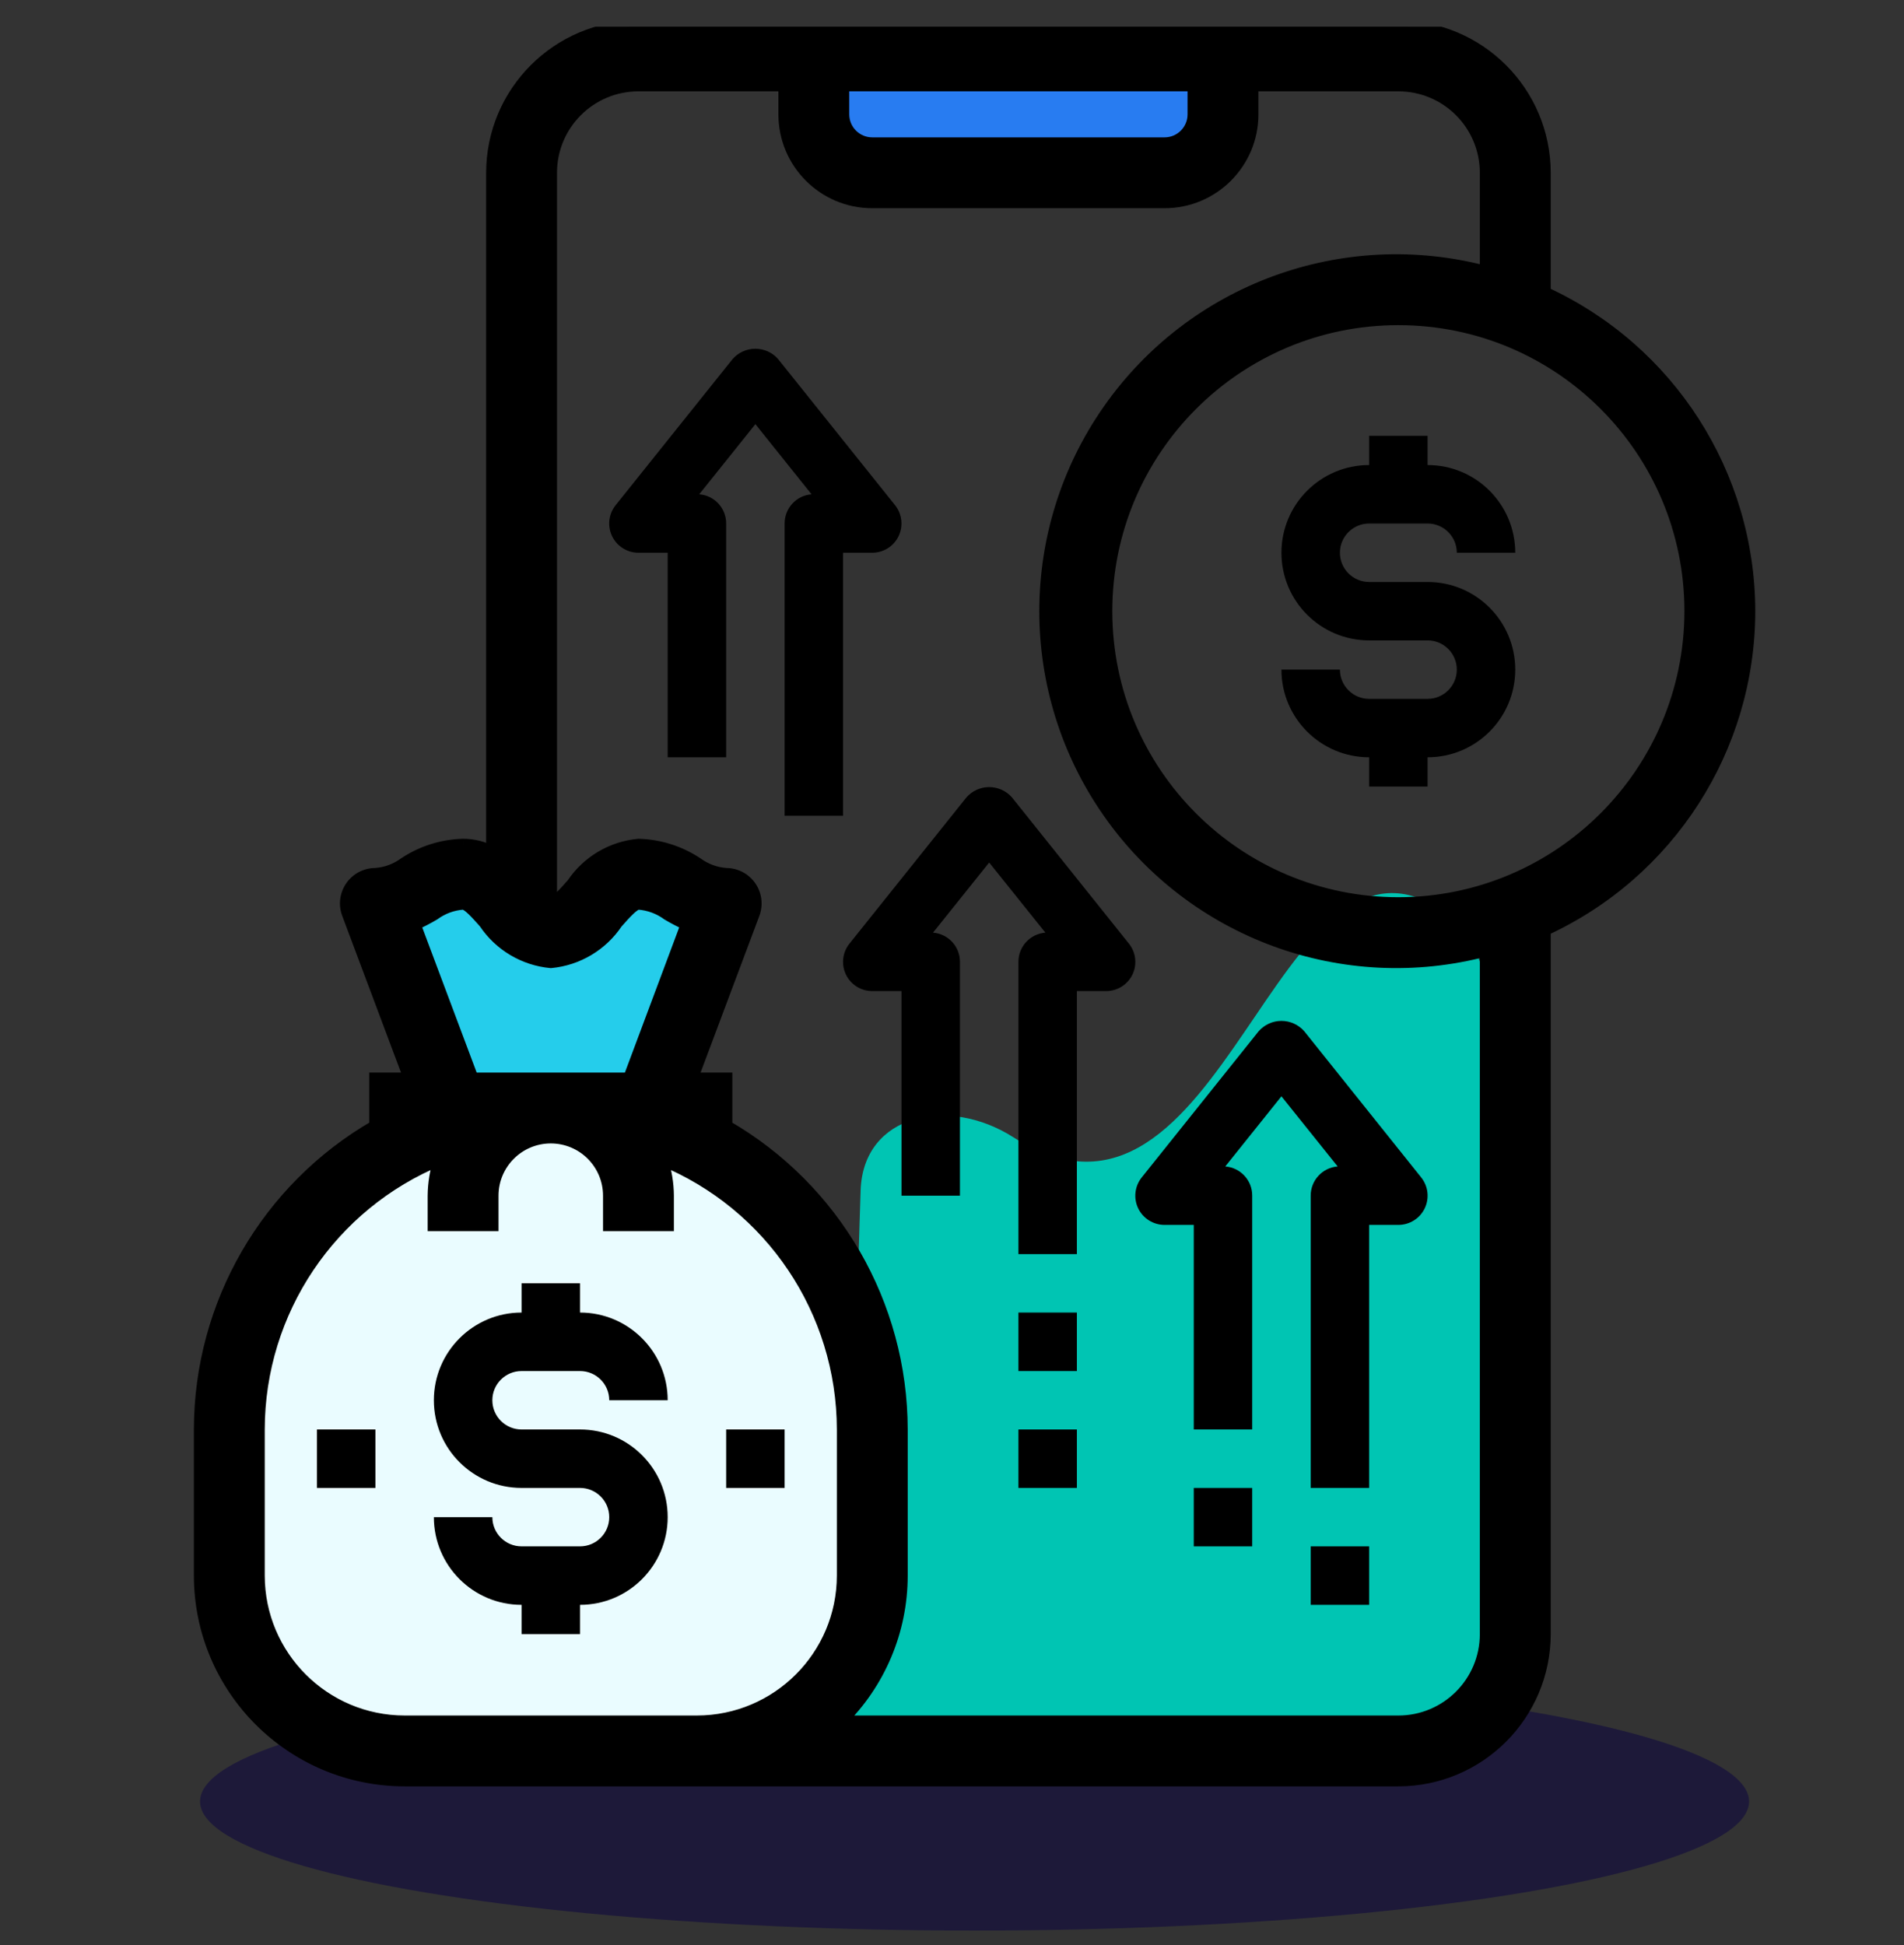 <svg width="46" height="47" viewBox="0 0 46 47" fill="none" xmlns="http://www.w3.org/2000/svg">
<rect x="0" y="0" width="46" height="47" fill="#333333" stroke="none"/>
<g clip-path="url(#clip0_50_1032)">
<ellipse cx="23.545" cy="43.526" rx="18.712" ry="3.119" fill="#1D1939"/>
<path d="M4.833 35.777C4.833 31.041 8.673 27.153 13.41 27.153C18.146 27.153 21.986 31.041 21.986 35.777C21.986 39.605 18.883 42.746 15.056 42.746H11.764C7.936 42.746 4.833 39.605 4.833 35.777Z" fill="#EAFCFF"/>
<rect x="19.179" y="1.268" width="10.603" height="3.119" rx="1.559" fill="#287CF1"/>
<path d="M17.544 34.538H18.956V35.95H17.544V34.538Z" fill="black"/>
<path fill-rule="evenodd" clip-rule="evenodd" d="M20.792 28.767C20.851 26.909 22.914 26.476 24.481 27.477C29.589 30.741 30.789 19.291 34.847 21.996C35.613 22.507 35.921 23.46 35.955 24.379L36.483 38.715C36.569 41.053 34.639 42.966 32.302 42.858L20.368 42.308L20.792 28.767Z" fill="#00C5B3"/>
<path d="M7.658 34.538H9.07V35.95H7.658V34.538Z" fill="black"/>
<path d="M12.601 33.126H14.013C14.403 33.126 14.719 33.442 14.719 33.832H16.131C16.131 32.662 15.183 31.713 14.013 31.713V31.007H12.601V31.713C11.431 31.713 10.482 32.662 10.482 33.832C10.482 35.002 11.431 35.95 12.601 35.95H14.013C14.403 35.95 14.719 36.266 14.719 36.656C14.719 37.046 14.403 37.362 14.013 37.362H12.601C12.211 37.362 11.895 37.046 11.895 36.656H10.482C10.482 37.826 11.431 38.775 12.601 38.775V39.481H14.013V38.775C15.183 38.775 16.131 37.826 16.131 36.656C16.131 35.486 15.183 34.538 14.013 34.538H12.601C12.211 34.538 11.895 34.222 11.895 33.832C11.895 33.442 12.211 33.126 12.601 33.126Z" fill="black"/>
<path d="M33.078 12.649H34.49C34.88 12.649 35.196 12.965 35.196 13.355H36.608C36.608 12.185 35.66 11.236 34.49 11.236V10.53H33.078V11.236C31.908 11.236 30.959 12.185 30.959 13.355C30.959 14.525 31.908 15.473 33.078 15.473H34.49C34.88 15.473 35.196 15.789 35.196 16.179C35.196 16.569 34.88 16.885 34.49 16.885H33.078C32.688 16.885 32.372 16.569 32.372 16.179H30.959C30.959 17.349 31.908 18.297 33.078 18.297V19.004H34.49V18.297C35.66 18.297 36.608 17.349 36.608 16.179C36.608 15.009 35.66 14.061 34.49 14.061H33.078C32.688 14.061 32.372 13.745 32.372 13.355C32.372 12.965 32.688 12.649 33.078 12.649Z" fill="black"/>
<path fill-rule="evenodd" clip-rule="evenodd" d="M9.07 22.353L11.232 27.477H16.131L17.544 22.353L16.131 21.3H14.718L13.307 22.353H12.166L11.722 21.3H10.013L9.07 22.353Z" fill="#25CDEB"/>
<path fill-rule="evenodd" clip-rule="evenodd" d="M37.315 7.074C40.322 8.454 42.252 11.458 42.257 14.767C42.253 18.077 40.323 21.083 37.315 22.463V39.481C37.312 41.43 35.733 43.009 33.784 43.011H9.776C7.048 43.008 4.837 40.797 4.833 38.069V34.538C4.838 31.515 6.452 28.723 9.07 27.211V26.065H9.904L8.409 22.076C8.327 21.859 8.357 21.616 8.489 21.426C8.622 21.235 8.838 21.122 9.07 21.122C9.325 21.104 9.57 21.013 9.776 20.862C10.196 20.583 10.685 20.429 11.188 20.416C11.435 20.416 11.677 20.477 11.895 20.592V4.175C11.897 2.226 13.476 0.647 15.425 0.645H33.784C35.733 0.647 37.312 2.226 37.315 4.175V7.074ZM28.841 2.057H20.368V2.763C20.368 3.153 20.684 3.469 21.074 3.469H28.135C28.525 3.469 28.841 3.153 28.841 2.763V2.057ZM10.013 22.331C10.174 22.259 10.331 22.178 10.482 22.088C10.689 21.936 10.933 21.846 11.188 21.828C11.305 21.828 11.523 22.076 11.695 22.27L11.716 22.293C12.077 22.832 12.661 23.18 13.307 23.24C13.952 23.18 14.537 22.832 14.898 22.293L14.919 22.27C15.09 22.076 15.309 21.828 15.425 21.828C15.68 21.846 15.925 21.936 16.131 22.088C16.282 22.178 16.438 22.259 16.598 22.331L15.201 26.065H11.412L10.013 22.331ZM6.246 38.069C6.248 40.017 7.827 41.597 9.776 41.599H16.837C18.786 41.597 20.366 40.017 20.368 38.069V34.538C20.364 31.674 18.633 29.095 15.983 28.007C16.079 28.291 16.129 28.589 16.131 28.889V29.595H14.719V28.889C14.719 28.109 14.087 27.477 13.307 27.477C12.527 27.477 11.895 28.109 11.895 28.889V29.595H10.482V28.889C10.485 28.589 10.535 28.291 10.631 28.007C7.981 29.095 6.249 31.674 6.246 34.538V38.069ZM35.902 39.481C35.902 40.651 34.954 41.599 33.784 41.599H20.29C21.243 40.672 21.78 39.398 21.78 38.069V34.538C21.776 31.515 20.162 28.723 17.543 27.211V26.065H16.709L18.205 22.076C18.286 21.859 18.256 21.616 18.124 21.426C17.992 21.235 17.775 21.122 17.543 21.122C17.288 21.104 17.044 21.013 16.837 20.862C16.418 20.583 15.928 20.429 15.425 20.416C14.78 20.477 14.195 20.824 13.834 21.363L13.813 21.386L13.813 21.386C13.642 21.581 13.423 21.828 13.307 21.828V4.175C13.307 3.005 14.255 2.057 15.425 2.057H18.956V2.763C18.956 3.933 19.904 4.881 21.074 4.881H28.135C29.305 4.881 30.253 3.933 30.253 2.763V2.057H33.784C34.954 2.057 35.902 3.005 35.902 4.175V6.576C32.465 5.666 28.824 6.998 26.787 9.914C24.75 12.829 24.75 16.705 26.787 19.62C28.824 22.535 32.465 23.868 35.902 22.958V39.481ZM26.723 14.767C26.723 18.667 29.884 21.828 33.784 21.828C37.682 21.824 40.841 18.665 40.845 14.767C40.845 10.867 37.684 7.706 33.784 7.706C29.884 7.706 26.723 10.867 26.723 14.767Z" fill="black"/>
<path d="M42.257 14.767L42.407 14.767V14.767L42.257 14.767ZM37.315 7.074H37.164V7.17L37.252 7.21L37.315 7.074ZM37.315 22.463L37.252 22.327L37.164 22.367V22.463H37.315ZM37.315 39.481L37.465 39.481V39.481H37.315ZM33.784 43.011V43.161H33.784L33.784 43.011ZM9.776 43.011L9.776 43.161H9.776V43.011ZM4.833 38.069H4.684L4.684 38.069L4.833 38.069ZM4.833 34.538L4.684 34.538V34.538H4.833ZM9.07 27.211L9.145 27.341L9.22 27.298V27.211H9.07ZM9.07 26.065V25.915H8.92V26.065H9.07ZM9.904 26.065V26.215H10.12L10.044 26.012L9.904 26.065ZM8.409 22.076L8.268 22.128L8.268 22.128L8.409 22.076ZM8.489 21.426L8.366 21.34H8.366L8.489 21.426ZM9.07 21.122L9.07 21.272L9.081 21.271L9.07 21.122ZM9.776 20.862L9.693 20.737L9.687 20.741L9.776 20.862ZM11.188 20.416L11.189 20.266L11.185 20.266L11.188 20.416ZM11.895 20.592L11.824 20.725L12.045 20.842V20.592H11.895ZM11.895 4.175L11.745 4.175V4.175H11.895ZM15.425 0.645V0.495L15.425 0.495L15.425 0.645ZM33.784 0.645L33.784 0.495H33.784V0.645ZM37.315 4.175H37.465V4.175L37.315 4.175ZM20.368 2.057V1.907H20.218V2.057H20.368ZM28.841 2.057H28.991V1.907H28.841V2.057ZM10.482 22.088L10.559 22.217L10.565 22.213L10.571 22.209L10.482 22.088ZM10.013 22.331L9.951 22.195L9.823 22.252L9.872 22.384L10.013 22.331ZM11.188 21.828V21.678L11.178 21.678L11.188 21.828ZM11.695 22.27L11.583 22.369L11.583 22.369L11.695 22.27ZM11.716 22.293L11.841 22.21L11.835 22.201L11.828 22.194L11.716 22.293ZM13.307 23.24L13.293 23.39L13.307 23.391L13.321 23.39L13.307 23.24ZM14.898 22.293L14.785 22.194L14.779 22.201L14.773 22.21L14.898 22.293ZM14.919 22.27L15.031 22.369L15.031 22.369L14.919 22.27ZM15.425 21.828L15.436 21.678H15.425V21.828ZM16.131 22.088L16.043 22.209L16.048 22.213L16.055 22.217L16.131 22.088ZM16.598 22.331L16.738 22.384L16.788 22.253L16.66 22.195L16.598 22.331ZM15.201 26.065V26.215H15.305L15.342 26.117L15.201 26.065ZM11.412 26.065L11.272 26.117L11.308 26.215H11.412V26.065ZM9.776 41.599L9.776 41.749H9.776V41.599ZM6.246 38.069H6.096L6.096 38.069L6.246 38.069ZM16.837 41.599V41.749H16.837L16.837 41.599ZM20.368 38.069L20.518 38.069V38.069H20.368ZM20.368 34.538H20.518L20.518 34.538L20.368 34.538ZM15.983 28.007L16.04 27.868L15.736 27.744L15.841 28.055L15.983 28.007ZM16.131 28.889H16.281L16.281 28.888L16.131 28.889ZM16.131 29.595V29.745H16.281V29.595H16.131ZM14.719 29.595H14.569V29.745H14.719V29.595ZM11.895 29.595V29.745H12.044V29.595H11.895ZM10.482 29.595H10.332V29.745H10.482V29.595ZM10.482 28.889L10.332 28.888V28.889H10.482ZM10.631 28.007L10.773 28.055L10.878 27.744L10.574 27.868L10.631 28.007ZM6.246 34.538L6.096 34.538V34.538H6.246ZM20.29 41.599L20.185 41.492L19.92 41.749H20.29V41.599ZM21.78 38.069H21.63V38.069L21.78 38.069ZM21.78 34.538H21.93V34.538L21.78 34.538ZM17.543 27.211H17.393V27.298L17.468 27.341L17.543 27.211ZM17.543 26.065H17.693V25.915H17.543V26.065ZM16.709 26.065L16.569 26.012L16.493 26.215H16.709V26.065ZM18.205 22.076L18.346 22.128L18.346 22.128L18.205 22.076ZM17.543 21.122L17.533 21.272L17.544 21.272L17.543 21.122ZM16.837 20.862L16.926 20.741L16.92 20.737L16.837 20.862ZM15.425 20.416L15.429 20.266L15.42 20.266L15.411 20.267L15.425 20.416ZM13.834 21.363L13.947 21.462L13.953 21.455L13.959 21.446L13.834 21.363ZM13.813 21.386L13.701 21.287L13.693 21.296L13.813 21.386ZM13.813 21.386L13.926 21.486L13.933 21.476L13.813 21.386ZM13.307 21.828H13.157V21.978H13.307V21.828ZM18.956 2.057H19.106V1.907H18.956V2.057ZM30.253 2.057V1.907H30.103V2.057H30.253ZM35.902 6.576L35.864 6.721L36.052 6.771V6.576H35.902ZM26.787 9.914L26.91 9.999L26.787 9.914ZM26.787 19.62L26.91 19.534L26.787 19.62ZM35.902 22.958H36.052V22.763L35.864 22.813L35.902 22.958ZM33.784 21.828V21.978H33.784L33.784 21.828ZM40.845 14.767L40.995 14.767V14.767H40.845ZM42.407 14.767C42.402 11.399 40.438 8.342 37.377 6.938L37.252 7.21C40.206 8.566 42.102 11.517 42.107 14.767L42.407 14.767ZM37.377 22.6C40.439 21.195 42.403 18.136 42.407 14.767L42.107 14.767C42.103 18.019 40.208 20.971 37.252 22.327L37.377 22.6ZM37.465 39.481V22.463H37.164V39.481H37.465ZM33.784 43.161C35.816 43.159 37.462 41.513 37.465 39.481L37.164 39.48C37.162 41.347 35.65 42.859 33.784 42.861L33.784 43.161ZM9.776 43.161H33.784V42.861H9.776V43.161ZM4.684 38.069C4.687 40.88 6.965 43.158 9.776 43.161L9.776 42.861C7.131 42.858 4.987 40.714 4.984 38.068L4.684 38.069ZM4.684 34.538V38.069H4.984V34.538H4.684ZM8.995 27.081C6.331 28.62 4.688 31.461 4.684 34.538L4.984 34.538C4.988 31.569 6.573 28.826 9.145 27.341L8.995 27.081ZM8.92 26.065V27.211H9.22V26.065H8.92ZM9.904 25.915H9.07V26.215H9.904V25.915ZM8.268 22.128L9.764 26.117L10.044 26.012L8.549 22.023L8.268 22.128ZM8.366 21.34C8.206 21.571 8.169 21.866 8.268 22.128L8.549 22.023C8.485 21.852 8.509 21.661 8.613 21.511L8.366 21.34ZM9.07 20.972C8.789 20.972 8.526 21.109 8.366 21.34L8.613 21.511C8.717 21.361 8.888 21.272 9.07 21.272L9.07 20.972ZM9.687 20.741C9.504 20.876 9.286 20.956 9.059 20.972L9.081 21.271C9.364 21.251 9.636 21.151 9.865 20.983L9.687 20.741ZM11.185 20.266C10.653 20.279 10.136 20.443 9.693 20.737L9.859 20.987C10.255 20.724 10.717 20.578 11.192 20.566L11.185 20.266ZM11.965 20.46C11.726 20.333 11.459 20.266 11.189 20.266L11.188 20.566C11.41 20.566 11.628 20.621 11.824 20.725L11.965 20.46ZM11.745 4.175V20.592H12.045V4.175H11.745ZM15.425 0.495C13.393 0.497 11.747 2.144 11.745 4.175L12.045 4.176C12.047 2.309 13.559 0.797 15.425 0.795L15.425 0.495ZM33.784 0.495H15.425V0.795H33.784V0.495ZM37.465 4.175C37.462 2.144 35.816 0.497 33.784 0.495L33.784 0.795C35.65 0.797 37.162 2.309 37.164 4.176L37.465 4.175ZM37.465 7.074V4.175H37.164V7.074H37.465ZM20.368 2.207H28.841V1.907H20.368V2.207ZM20.518 2.763V2.057H20.218V2.763H20.518ZM21.074 3.319C20.767 3.319 20.518 3.07 20.518 2.763H20.218C20.218 3.236 20.601 3.619 21.074 3.619V3.319ZM28.135 3.319H21.074V3.619H28.135V3.319ZM28.691 2.763C28.691 3.07 28.442 3.319 28.135 3.319V3.619C28.608 3.619 28.991 3.236 28.991 2.763H28.691ZM28.691 2.057V2.763H28.991V2.057H28.691ZM10.406 21.959C10.259 22.046 10.107 22.125 9.951 22.195L10.074 22.468C10.24 22.394 10.402 22.31 10.559 22.217L10.406 21.959ZM11.178 21.678C10.894 21.699 10.623 21.799 10.394 21.967L10.571 22.209C10.755 22.074 10.972 21.994 11.199 21.978L11.178 21.678ZM11.807 22.17C11.723 22.075 11.621 21.959 11.524 21.867C11.476 21.822 11.425 21.778 11.375 21.745C11.331 21.715 11.264 21.678 11.188 21.678V21.978C11.171 21.978 11.175 21.972 11.21 21.995C11.239 22.014 11.275 22.044 11.318 22.085C11.403 22.166 11.496 22.271 11.583 22.369L11.807 22.17ZM11.828 22.194L11.807 22.17L11.583 22.369L11.604 22.393L11.828 22.194ZM13.321 23.091C12.72 23.034 12.177 22.711 11.841 22.21L11.591 22.377C11.978 22.953 12.602 23.325 13.293 23.39L13.321 23.091ZM14.773 22.21C14.437 22.711 13.893 23.034 13.293 23.091L13.321 23.39C14.011 23.325 14.636 22.953 15.022 22.377L14.773 22.21ZM14.806 22.17L14.785 22.194L15.01 22.393L15.031 22.369L14.806 22.17ZM15.425 21.678C15.35 21.678 15.283 21.715 15.238 21.745C15.188 21.778 15.138 21.822 15.089 21.867C14.993 21.959 14.891 22.075 14.806 22.17L15.031 22.369C15.118 22.271 15.211 22.166 15.296 22.085C15.339 22.044 15.375 22.014 15.404 21.995C15.438 21.972 15.443 21.978 15.425 21.978V21.678ZM16.22 21.967C15.991 21.799 15.719 21.699 15.436 21.678L15.414 21.978C15.641 21.994 15.859 22.074 16.043 22.209L16.22 21.967ZM16.66 22.195C16.505 22.125 16.354 22.046 16.208 21.959L16.055 22.217C16.21 22.309 16.371 22.393 16.536 22.468L16.66 22.195ZM15.342 26.117L16.738 22.384L16.457 22.279L15.061 26.012L15.342 26.117ZM11.412 26.215H15.201V25.915H11.412V26.215ZM9.872 22.384L11.272 26.117L11.553 26.012L10.153 22.279L9.872 22.384ZM9.776 41.449C7.91 41.447 6.398 39.934 6.396 38.068L6.096 38.069C6.098 40.1 7.744 41.747 9.776 41.749L9.776 41.449ZM16.837 41.449H9.776V41.749H16.837V41.449ZM20.218 38.068C20.216 39.934 18.703 41.447 16.837 41.449L16.837 41.749C18.869 41.747 20.515 40.1 20.518 38.069L20.218 38.068ZM20.218 34.538V38.069H20.518V34.538H20.218ZM15.926 28.146C18.52 29.21 20.214 31.735 20.218 34.538L20.518 34.538C20.514 31.613 18.746 28.979 16.04 27.868L15.926 28.146ZM16.281 28.888C16.279 28.572 16.226 28.259 16.125 27.959L15.841 28.055C15.932 28.324 15.979 28.606 15.981 28.89L16.281 28.888ZM16.281 29.595V28.889H15.981V29.595H16.281ZM14.719 29.745H16.131V29.445H14.719V29.745ZM14.569 28.889V29.595H14.869V28.889H14.569ZM13.307 27.627C14.004 27.627 14.569 28.192 14.569 28.889H14.869C14.869 28.026 14.169 27.327 13.307 27.327V27.627ZM12.044 28.889C12.044 28.192 12.61 27.627 13.307 27.627V27.327C12.444 27.327 11.745 28.026 11.745 28.889H12.044ZM12.044 29.595V28.889H11.745V29.595H12.044ZM10.482 29.745H11.895V29.445H10.482V29.745ZM10.332 28.889V29.595H10.632V28.889H10.332ZM10.489 27.959C10.387 28.259 10.335 28.572 10.332 28.888L10.632 28.89C10.635 28.606 10.682 28.324 10.773 28.055L10.489 27.959ZM6.396 34.538C6.399 31.735 8.094 29.21 10.688 28.146L10.574 27.868C7.868 28.979 6.099 31.613 6.096 34.538L6.396 34.538ZM6.396 38.069V34.538H6.096V38.069H6.396ZM33.784 41.749C35.037 41.749 36.052 40.733 36.052 39.481H35.752C35.752 40.568 34.871 41.449 33.784 41.449V41.749ZM20.29 41.749H33.784V41.449H20.29V41.749ZM21.63 38.069C21.63 39.358 21.109 40.593 20.185 41.492L20.394 41.707C21.376 40.751 21.93 39.439 21.93 38.069L21.63 38.069ZM21.63 34.538V38.069H21.93V34.538H21.63ZM17.468 27.341C20.04 28.826 21.626 31.569 21.63 34.538L21.93 34.538C21.926 31.461 20.283 28.62 17.618 27.081L17.468 27.341ZM17.393 26.065V27.211H17.693V26.065H17.393ZM16.709 26.215H17.543V25.915H16.709V26.215ZM18.065 22.023L16.569 26.012L16.85 26.117L18.346 22.128L18.065 22.023ZM18.001 21.511C18.105 21.661 18.129 21.852 18.065 22.023L18.346 22.128C18.444 21.866 18.407 21.571 18.247 21.34L18.001 21.511ZM17.544 21.272C17.726 21.272 17.897 21.361 18.001 21.511L18.247 21.34C18.087 21.109 17.824 20.972 17.543 20.972L17.544 21.272ZM16.749 20.983C16.978 21.151 17.249 21.251 17.533 21.271L17.554 20.972C17.327 20.956 17.11 20.876 16.926 20.741L16.749 20.983ZM15.421 20.566C15.896 20.578 16.358 20.724 16.754 20.987L16.92 20.737C16.477 20.443 15.96 20.279 15.429 20.266L15.421 20.566ZM13.959 21.446C14.295 20.945 14.838 20.622 15.439 20.565L15.411 20.267C14.721 20.331 14.096 20.703 13.71 21.279L13.959 21.446ZM13.926 21.486L13.947 21.462L13.722 21.263L13.701 21.287L13.926 21.486ZM13.933 21.476L13.933 21.476L13.693 21.296L13.693 21.296L13.933 21.476ZM13.307 21.978C13.382 21.978 13.449 21.941 13.494 21.911C13.544 21.878 13.594 21.834 13.643 21.789C13.739 21.697 13.841 21.581 13.926 21.486L13.701 21.287C13.614 21.385 13.521 21.49 13.436 21.571C13.393 21.612 13.357 21.642 13.328 21.661C13.293 21.684 13.289 21.678 13.307 21.678V21.978ZM13.157 4.175V21.828H13.457V4.175H13.157ZM15.425 1.907C14.172 1.907 13.157 2.923 13.157 4.175H13.457C13.457 3.088 14.338 2.207 15.425 2.207V1.907ZM18.956 1.907H15.425V2.207H18.956V1.907ZM19.106 2.763V2.057H18.806V2.763H19.106ZM21.074 4.731C19.987 4.731 19.106 3.85 19.106 2.763H18.806C18.806 4.016 19.821 5.031 21.074 5.031V4.731ZM28.135 4.731H21.074V5.031H28.135V4.731ZM30.103 2.763C30.103 3.85 29.222 4.731 28.135 4.731V5.031C29.388 5.031 30.403 4.016 30.403 2.763H30.103ZM30.103 2.057V2.763H30.403V2.057H30.103ZM33.784 1.907H30.253V2.207H33.784V1.907ZM36.052 4.175C36.052 2.923 35.037 1.907 33.784 1.907V2.207C34.871 2.207 35.752 3.088 35.752 4.175H36.052ZM36.052 6.576V4.175H35.752V6.576H36.052ZM26.91 9.999C28.911 7.136 32.487 5.827 35.864 6.721L35.941 6.431C32.442 5.504 28.737 6.861 26.664 9.828L26.91 9.999ZM26.91 19.534C24.909 16.671 24.909 12.863 26.91 9.999L26.664 9.828C24.591 12.794 24.591 16.74 26.664 19.706L26.91 19.534ZM35.864 22.813C32.487 23.707 28.911 22.398 26.91 19.534L26.664 19.706C28.737 22.673 32.442 24.029 35.941 23.103L35.864 22.813ZM36.052 39.481V22.958H35.752V39.481H36.052ZM33.784 21.678C29.967 21.678 26.873 18.584 26.873 14.767H26.573C26.573 18.75 29.801 21.978 33.784 21.978V21.678ZM40.695 14.767C40.691 18.582 37.599 21.674 33.784 21.678L33.784 21.978C37.765 21.974 40.991 18.748 40.995 14.767L40.695 14.767ZM33.784 7.856C37.601 7.856 40.695 10.95 40.695 14.767H40.995C40.995 10.784 37.767 7.556 33.784 7.556V7.856ZM26.873 14.767C26.873 10.95 29.967 7.856 33.784 7.856V7.556C29.801 7.556 26.573 10.784 26.573 14.767H26.873Z" fill="black"/>
<path d="M30.408 24.917L27.584 28.448C27.414 28.66 27.381 28.95 27.498 29.195C27.616 29.44 27.864 29.595 28.135 29.595H28.841V34.538H30.253V28.889C30.255 28.52 29.971 28.212 29.602 28.183L30.959 26.488L32.317 28.183C31.948 28.212 31.665 28.52 31.666 28.889V35.95H33.078V29.595H33.784C34.056 29.595 34.303 29.44 34.421 29.195C34.538 28.95 34.505 28.66 34.335 28.448L31.511 24.917C31.372 24.758 31.171 24.666 30.959 24.666C30.748 24.666 30.547 24.758 30.408 24.917Z" fill="black"/>
<path d="M24.45 19.268C24.311 19.109 24.11 19.017 23.898 19.017C23.687 19.017 23.486 19.109 23.347 19.268L20.523 22.799C20.353 23.011 20.32 23.301 20.437 23.546C20.555 23.791 20.802 23.946 21.074 23.946H21.78V28.889H23.192V23.24C23.194 22.871 22.91 22.563 22.541 22.534L23.898 20.84L25.256 22.534C24.887 22.563 24.604 22.871 24.605 23.24V30.301H26.017V23.946H26.723C26.994 23.946 27.242 23.791 27.36 23.546C27.477 23.301 27.444 23.011 27.274 22.799L24.45 19.268Z" fill="black"/>
<path d="M21.71 12.954C21.827 12.71 21.794 12.419 21.625 12.207L18.8 8.677C18.662 8.517 18.46 8.426 18.249 8.426C18.038 8.426 17.837 8.517 17.698 8.677L14.873 12.207C14.703 12.419 14.67 12.71 14.788 12.955C14.906 13.2 15.154 13.355 15.425 13.355H16.131V18.297H17.544V12.649C17.545 12.279 17.261 11.971 16.893 11.943L18.25 10.248L19.607 11.943C19.239 11.971 18.955 12.279 18.956 12.649V19.71H20.368V13.355H21.074C21.345 13.354 21.592 13.199 21.71 12.954Z" fill="black"/>
<path d="M24.605 31.713H26.017V33.126H24.605V31.713Z" fill="black"/>
<path d="M24.605 34.538H26.017V35.95H24.605V34.538Z" fill="black"/>
<path d="M31.666 37.362H33.078V38.775H31.666V37.362Z" fill="black"/>
<path d="M28.841 35.95H30.253V37.362H28.841V35.95Z" fill="black"/>
</g>
<defs>
<clipPath id="clip0_50_1032">
<rect width="46" height="46" fill="white" transform="translate(0 0.645)"/>
</clipPath>
</defs>
</svg>
